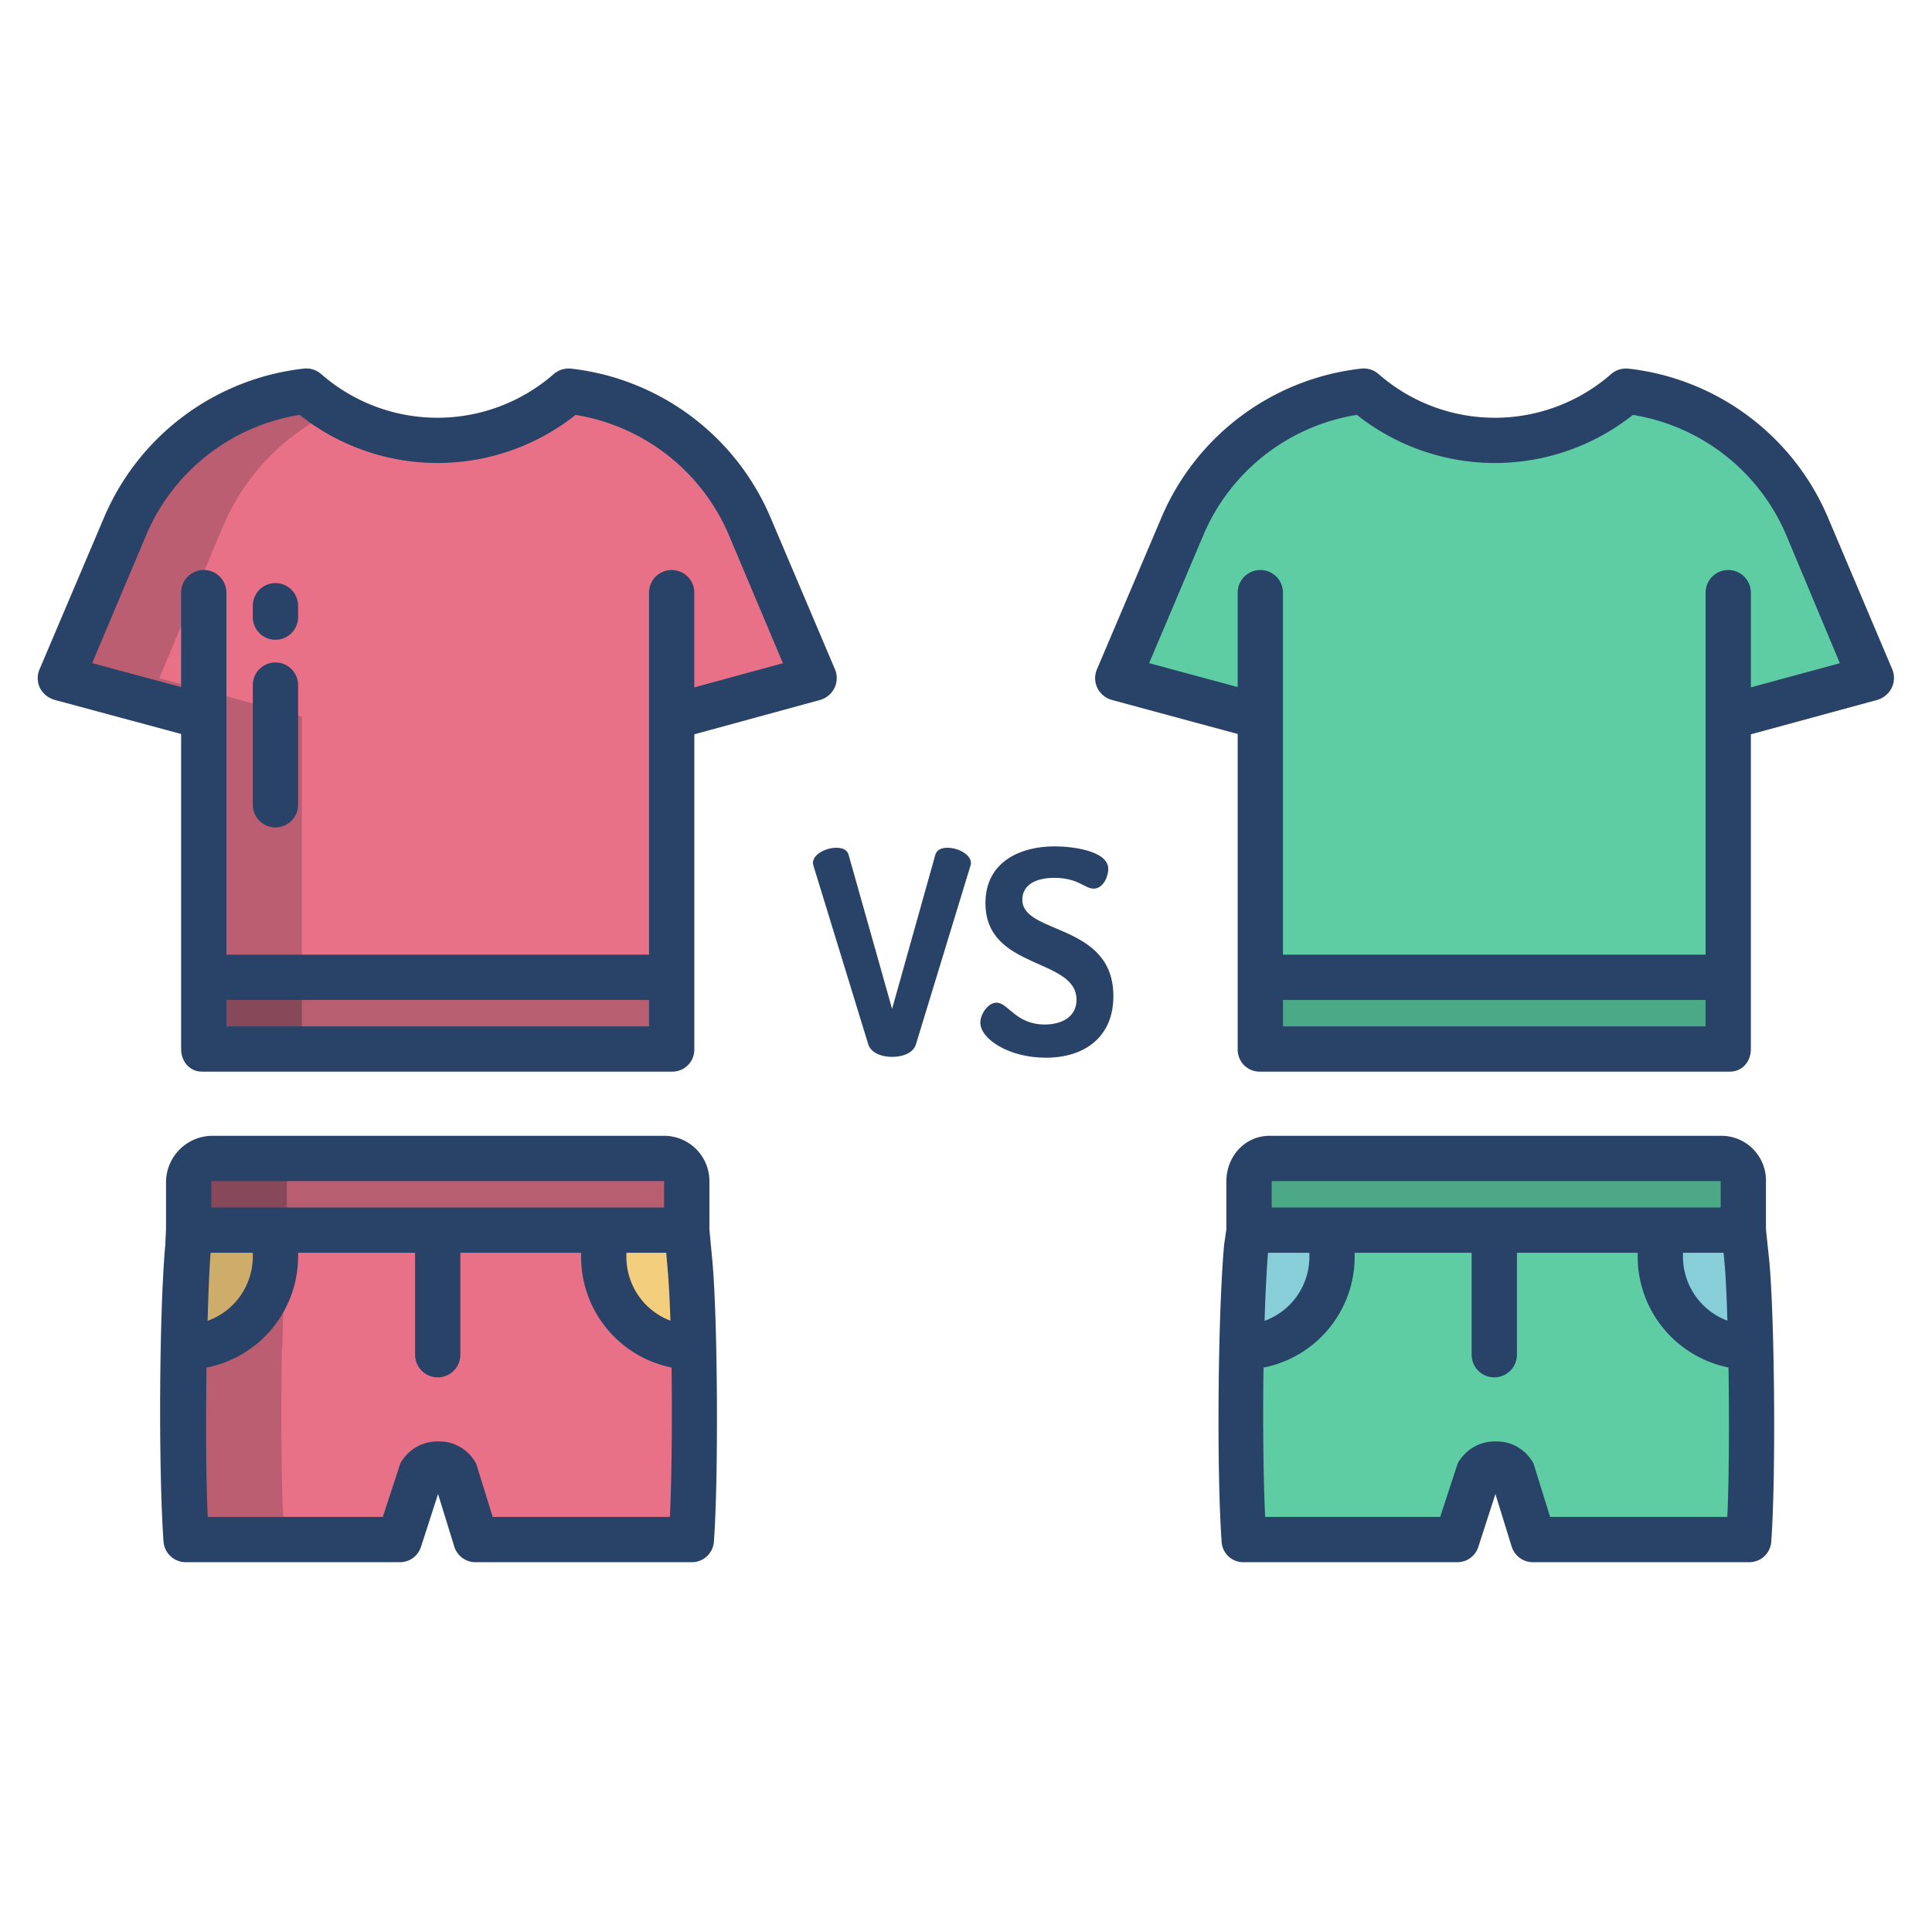 <svg id="Layer_1" height="512" viewBox="0 0 512 512" width="512" xmlns="http://www.w3.org/2000/svg" data-name="Layer 1"><path d="m183.865 357c-.193-9-.556-16.829-1.023-22.087l-.792-8.913h-131.73l-.39 4.4c-.587 6.666-.882 16.249-1.092 26.618-.039 0-.078 0-.118 0-.38 18.4-.15 39.985.68 50.985h56.42l5.91-18.225a5.316 5.316 0 0 1 8.79-.008l5.62 18.23h57.05c.81-10 1.055-33 .675-51z" fill="#e87187"/><path d="m74.72 357.015h.118c.21-10.369.505-19.952 1.092-26.618l.39-4.4h-26l-.39 4.4c-.587 6.666-.882 16.249-1.092 26.618-.039 0-.078 0-.118 0-.38 18.4-.15 39.985.68 50.985h26c-.83-11-1.06-32.585-.68-50.985z" fill="#bc5e72"/><path d="m478.87 139.42a59.325 59.325 0 0 0 -47.96-35.76l-.04.03a52.674 52.674 0 0 1 -69.48-.04 59.339 59.339 0 0 0 -48.05 35.77l-17.02 40.31 37.68 10.19v69.08h124v-69h.8l37.2-10.23z" fill="#5fcda4"/><path d="m334 259h124v19h-124z" fill="#4ca987"/><path d="m198.65 139.42a59.325 59.325 0 0 0 -47.96-35.76l-.04.03a52.674 52.674 0 0 1 -69.48-.04 59.306 59.306 0 0 0 -48.04 35.77l-16.92 40.31 37.79 10.19v69.08h124v-69h.58l37.2-10.23z" fill="#e87187"/><path d="m54 259h124v19h-124z" fill="#b75e71"/><path d="m464.05 357.015h-.078c-.189-8.892-.444-16.848-.912-22.115l-.8-8.9h-131.72l-.39 4.393c-.6 6.665-.991 16.607-1.212 26.607h-.008c-.37 18-.14 40 .68 51h56.43l5.91-18.225a5.316 5.316 0 0 1 8.79-.008l5.61 18.233h57.06c.81-10 1.02-32.745.64-50.985z" fill="#5fcda4"/><path d="m456.36 307h-119.91c-3.26 0-5.45 2.81-5.45 6.07v12.93h131v-12.93a5.83 5.83 0 0 0 -5.64-6.07z" fill="#4ca987"/><path d="m176.14 307h-119.91a6.335 6.335 0 0 0 -6.23 6.07v12.93h132v-12.93a6.012 6.012 0 0 0 -5.86-6.07z" fill="#b75e71"/><path d="m182.84 334.92-.79-8.92h-22.05v7.11a24.037 24.037 0 0 0 23.865 24.065c-.19-8.94-.555-16.965-1.025-22.255z" fill="#f3ce7d"/><path d="m49.93 330.4c-.59 6.7-.885 16.345-1.095 26.775a24.164 24.164 0 0 0 24.165-24.065v-7.11h-22.68z" fill="#cead6b"/><path d="m330.15 330.4c-.6 6.7-1 16.345-1.215 26.775a24.072 24.072 0 0 0 24.065-24.065v-7.11h-22.46z" fill="#88ced8"/><path d="m463.06 334.92-.8-8.92h-22.26v7.11a24.131 24.131 0 0 0 23.975 24.065c-.19-8.94-.445-16.965-.915-22.255z" fill="#88ced8"/><path d="m42.21 179.73 16.92-40.31a59.3 59.3 0 0 1 29.261-30.451 52.853 52.853 0 0 1 -7.221-5.319 59.306 59.306 0 0 0 -48.04 35.77l-16.92 40.31 37.79 10.19v69.08h26v-69.08z" fill="#bc5e72"/><path d="m54 259h26v19h-26z" fill="#874959"/><path d="m137.73 389.775-5.91 18.225h20.32l-5.62-18.233a5.316 5.316 0 0 0 -8.79.008z" fill="#e87187"/><path d="m82.23 307h-26a6.335 6.335 0 0 0 -6.23 6.07v12.93h26v-12.93a6.335 6.335 0 0 1 6.23-6.07z" fill="#874959"/><g fill="#284268"><path d="m456.359 301h-119.913c-6.564 0-11.446 5.5-11.446 12.069v12.723l-.6 4.1c-1.621 18.146-2.02 59.251-.66 78.7a5.745 5.745 0 0 0 5.875 5.408h56.426a5.846 5.846 0 0 0 5.713-3.991l4.546-14.077 4.318 13.958a5.883 5.883 0 0 0 5.736 4.11h57.06a5.85 5.85 0 0 0 5.983-5.379c1.254-16.84.918-58.459-.5-74.29l-.9-8.539v-12.723a11.837 11.837 0 0 0 -11.638-12.069zm.416 31 .306 3.456c.325 3.645.511 8.724.7 14.538a18.145 18.145 0 0 1 -11.781-16.887v-1.107zm-119.775-19h119v7h-119zm-.965 19h10.965v1.107a18.062 18.062 0 0 1 -11.879 16.933c.215-6.953.52-13.04.914-18.04zm121.718 70h-46.962l-4.313-13.9a4.542 4.542 0 0 0 -.74-1.308 10.981 10.981 0 0 0 -9.318-4.792h-.105a11.147 11.147 0 0 0 -9.3 4.71 4.569 4.569 0 0 0 -.779 1.32l-4.571 13.97h-46.383c-.5-10-.636-25.571-.438-39.575a29.944 29.944 0 0 0 24.156-29.318v-1.107h31v27.015a6 6 0 0 0 12 0v-27.015h32v1.107a30.008 30.008 0 0 0 24.072 29.293c.203 13.936.157 29.6-.319 39.6z"/><path d="m484.4 137.076a65.427 65.427 0 0 0 -52.819-39.382 6.1 6.1 0 0 0 -4.664 1.484 46.788 46.788 0 0 1 -61.565-.037 6.007 6.007 0 0 0 -4.624-1.456 65.413 65.413 0 0 0 -52.9 39.391l-17.128 40.309a6.006 6.006 0 0 0 .125 4.967 6.183 6.183 0 0 0 3.93 3.169l33.245 8.992v83.487a5.83 5.83 0 0 0 5.8 6h124.624c3.313 0 5.576-2.688 5.576-6v-83.4l33.373-9.085a6.192 6.192 0 0 0 3.922-3.173 6.008 6.008 0 0 0 .175-4.96zm-32.4 134.924h-112v-7h112zm12-89.839v-25.1a6 6 0 0 0 -12 0v95.939h-112v-95.937a6 6 0 0 0 -12 0v25.017l-23.465-6.338 14.383-33.974a53.37 53.37 0 0 1 40.673-31.821 58.844 58.844 0 0 0 73.142.011 53.406 53.406 0 0 1 40.625 31.81l14.226 33.99z"/><path d="m215.439 228.729a4.336 4.336 0 0 0 .151.752l14.51 47.289c.752 2.255 3.458 3.308 6.314 3.308s5.639-1.053 6.315-3.308l14.435-47.289a3.3 3.3 0 0 0 .15-.752c0-2.33-3.533-4.059-6.164-4.059-1.654 0-2.932.526-3.308 1.955l-11.428 40.747-11.5-40.747c-.376-1.429-1.654-1.955-3.308-1.955-2.633 0-6.167 1.654-6.167 4.059z"/><path d="m276.863 271.507c-7.668 0-9.7-5.789-12.781-5.789-2.33 0-4.285 3.157-4.285 5.263 0 4.36 7.518 9.322 17.367 9.322 10.375 0 17.893-5.563 17.893-16.314 0-19.471-24.133-16.239-24.133-25.561 0-3.609 3.082-5.789 8.5-5.789 6.314 0 8.044 2.857 10.375 2.857 2.706 0 3.908-3.458 3.908-5.187 0-4.962-9.848-6.015-14.283-6.015-8.647 0-18.27 3.834-18.27 15.036 0 17.817 24.133 14.359 24.133 25.636-.004 4.511-3.913 6.541-8.424 6.541z"/><path d="m176.141 301h-119.913a12.339 12.339 0 0 0 -12.228 12.069v12.723l-.2 4.1c-1.621 18.146-1.825 59.251-.465 78.7a5.927 5.927 0 0 0 6.065 5.408h56.426a5.845 5.845 0 0 0 5.713-3.991l4.546-14.077 4.315 13.958a5.883 5.883 0 0 0 5.737 4.11h57.063a5.852 5.852 0 0 0 5.984-5.379c1.254-16.84 1.027-58.459-.386-74.29l-.798-8.539v-12.723a12.021 12.021 0 0 0 -11.859-12.069zm.416 31 .305 3.456c.326 3.645.62 8.724.81 14.538a18.048 18.048 0 0 1 -11.672-16.887v-1.107zm-120.557-19h120v7h-120zm-.184 19h11.184v1.107a18.16 18.16 0 0 1 -11.988 16.933c.215-6.953.41-13.04.804-18.04zm121.718 70h-46.962l-4.313-13.9a4.563 4.563 0 0 0 -.739-1.308 10.984 10.984 0 0 0 -9.32-4.792h-.1a11.148 11.148 0 0 0 -9.3 4.71 4.543 4.543 0 0 0 -.778 1.32l-4.576 13.97h-46.383c-.5-10-.526-25.571-.329-39.575a30.041 30.041 0 0 0 24.266-29.318v-1.107h31v27.015a6 6 0 0 0 12 0v-27.015h32v1.107a29.911 29.911 0 0 0 23.963 29.293c.203 13.936.047 29.6-.429 39.6z"/><path d="m48 278c0 3.314 2.263 6 5.576 6h124.629a5.83 5.83 0 0 0 5.795-6v-83.4l33.264-9.085a6.092 6.092 0 0 0 3.867-3.173 6 6 0 0 0 .147-4.96l-17.113-40.309a65.418 65.418 0 0 0 -52.813-39.382 6.094 6.094 0 0 0 -4.661 1.484 46.787 46.787 0 0 1 -61.564-.037 6.006 6.006 0 0 0 -4.627-1.453 65.409 65.409 0 0 0 -52.9 39.391l-17.122 40.309a6 6 0 0 0 .125 4.967 6.383 6.383 0 0 0 4.039 3.169l33.358 8.992zm124-6h-112v-7h112zm-147.574-96.258 14.328-33.974a53.329 53.329 0 0 1 40.646-31.821 58.825 58.825 0 0 0 73.129.011 53.4 53.4 0 0 1 40.618 31.81l14.333 33.99-23.48 6.403v-25.1a6 6 0 0 0 -12 0v95.939h-112v-95.937a6 6 0 0 0 -12 0v25.017z"/><path d="m73 169.542a6 6 0 0 0 6-6v-3.011a6 6 0 0 0 -12 0v3.011a6 6 0 0 0 6 6z"/><path d="m73 219.274a6 6 0 0 0 6-6v-31.715a6 6 0 0 0 -12 0v31.715a6 6 0 0 0 6 6z"/></g></svg>